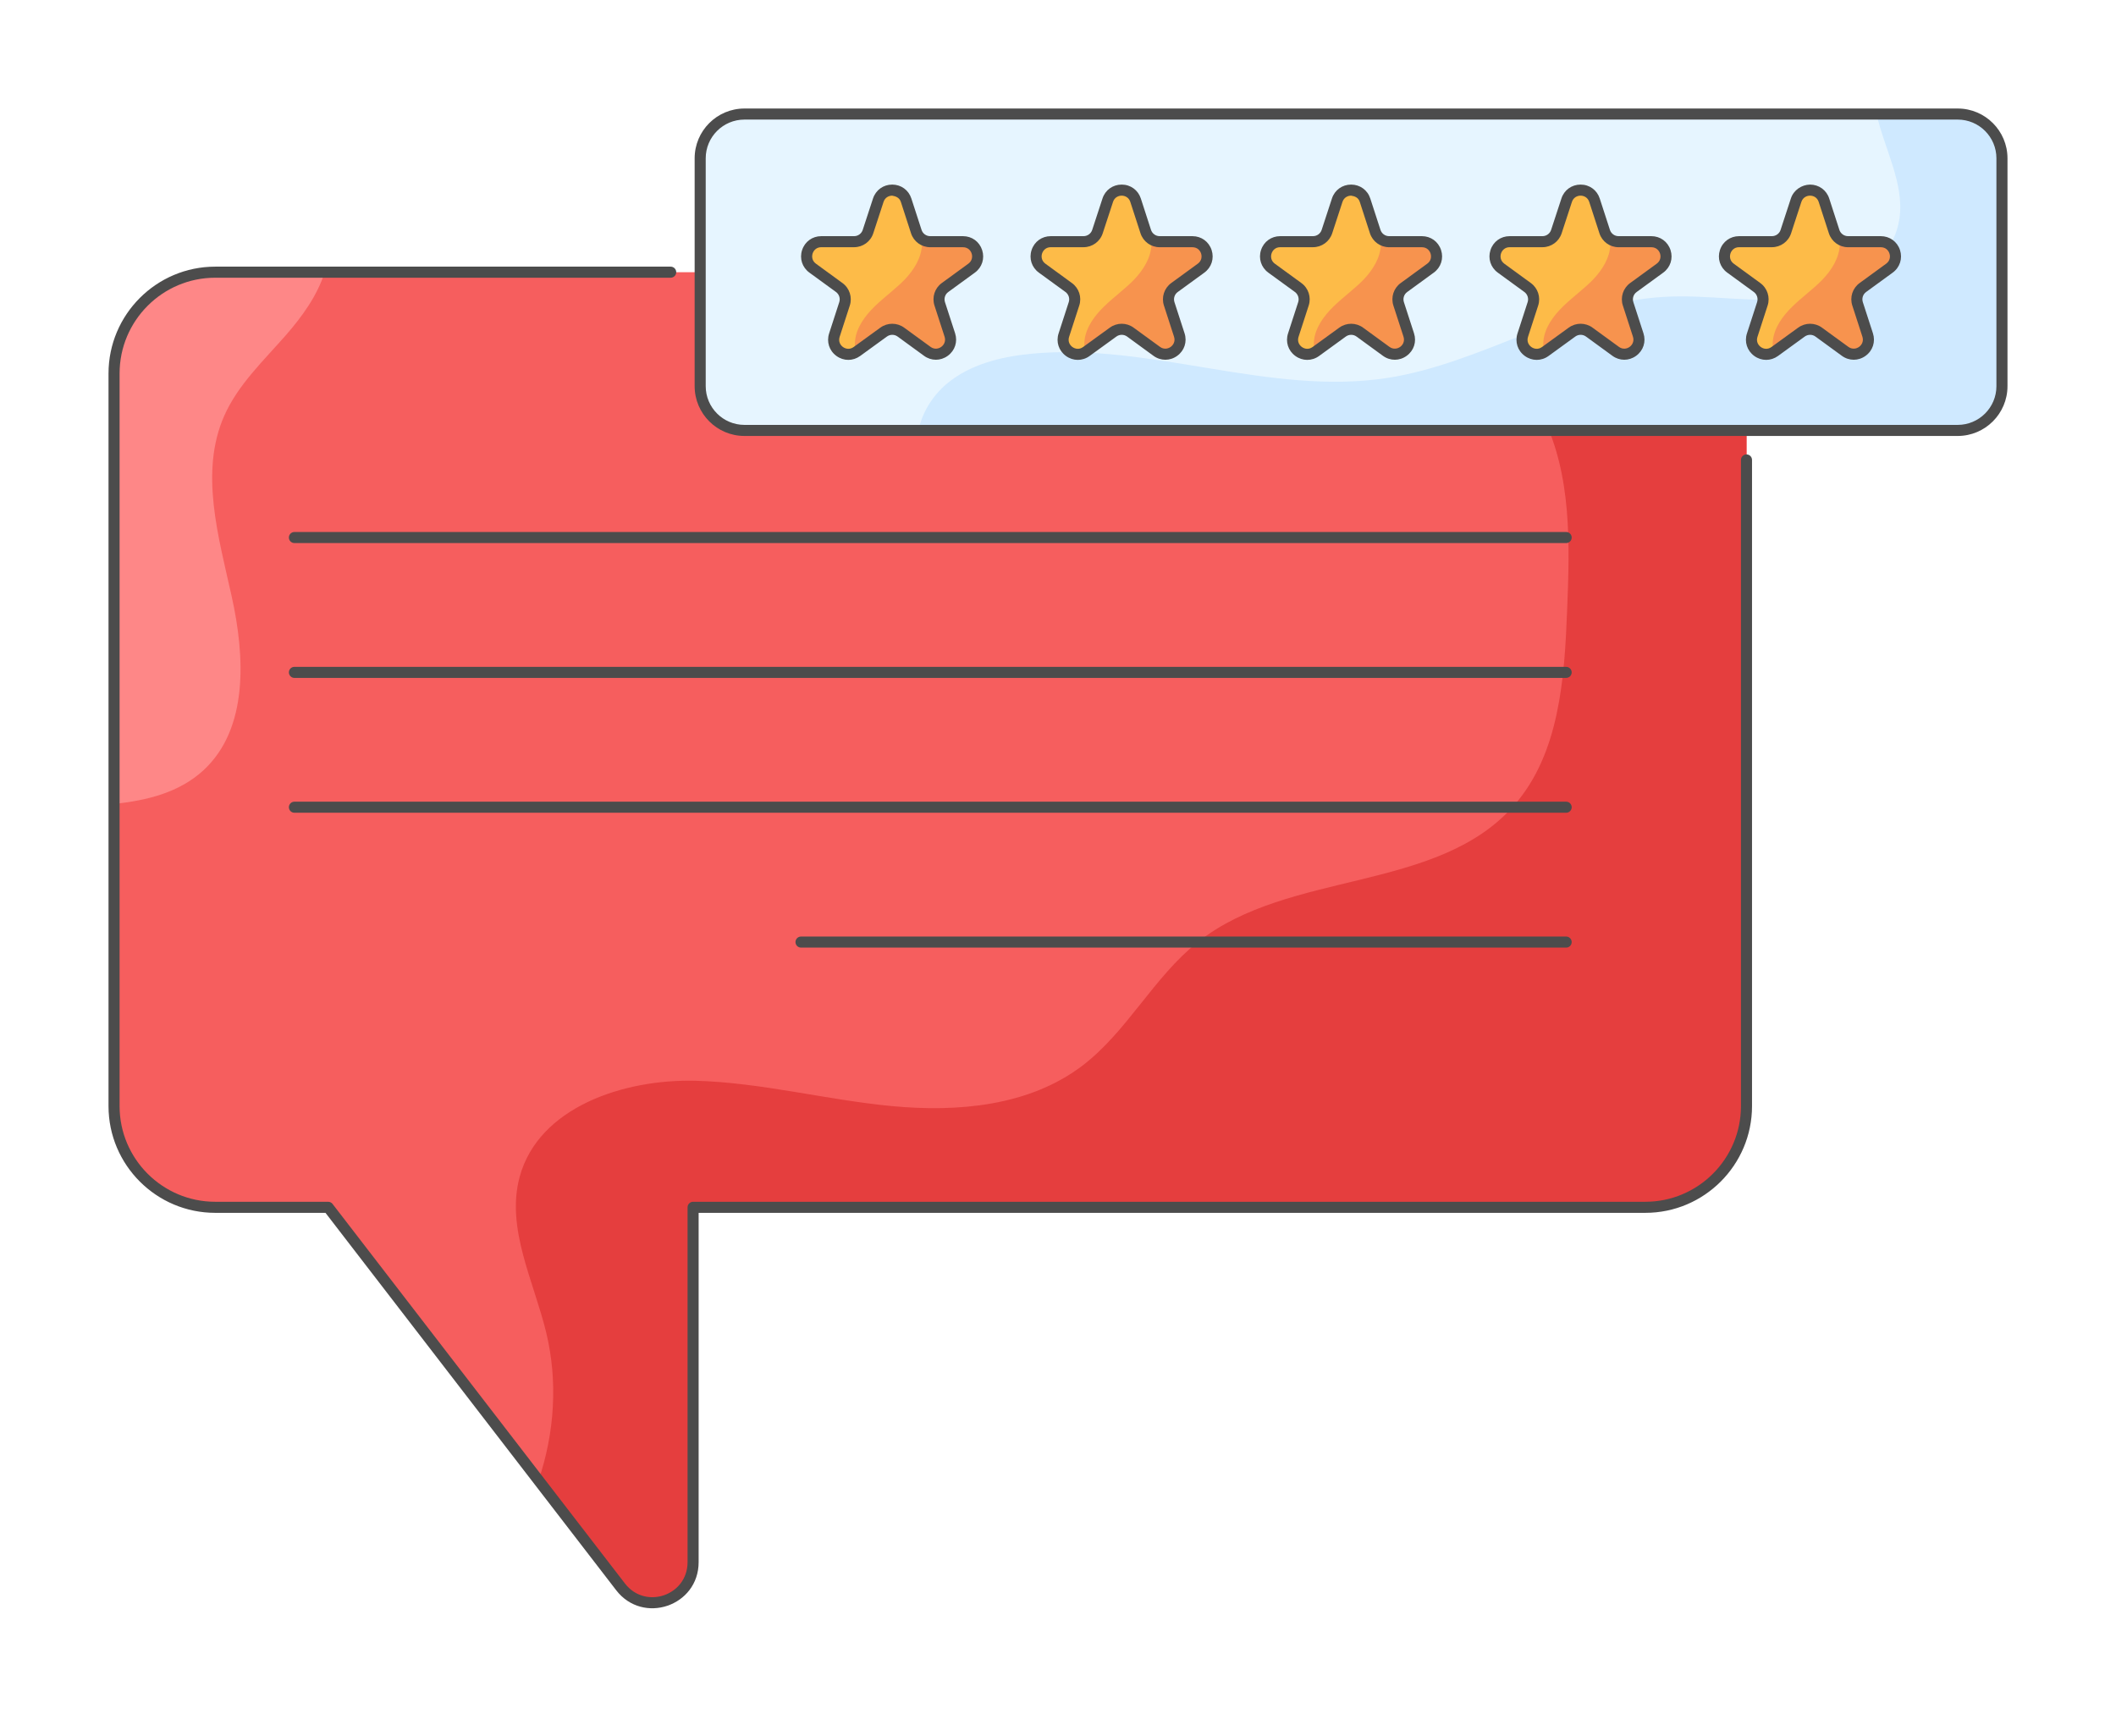 <svg width="78" height="64" viewBox="0 0 78 64" fill="none" xmlns="http://www.w3.org/2000/svg">
<g filter="url(#filter0_d_82_77)">
<path d="M4.204 9.766V36.774C4.204 38.835 5.875 40.505 7.935 40.505H12.1L22.872 54.495C23.742 55.623 25.548 55.009 25.548 53.584V40.505H60.65C62.711 40.505 64.381 38.835 64.381 36.774V9.766C64.381 7.705 62.711 6.035 60.65 6.035H7.935C5.875 6.035 4.204 7.705 4.204 9.766Z" fill="#F65E5E"/>
<path d="M8.265 11.329C7.352 13.4 8.053 15.782 8.543 17.994C9.032 20.207 9.162 22.86 7.499 24.394C6.613 25.209 5.427 25.508 4.204 25.633V9.768C4.204 7.708 5.873 6.033 7.934 6.033H11.968C11.701 6.892 11.136 7.67 10.533 8.361C9.711 9.301 8.771 10.182 8.265 11.329Z" fill="#FE8787"/>
<path d="M64.379 9.768V36.773C64.379 38.834 62.71 40.503 60.65 40.503H25.549V53.584C25.549 55.009 23.744 55.623 22.874 54.492L19.851 50.572C20.444 48.822 20.569 46.919 20.134 45.119C19.672 43.205 18.644 41.281 19.155 39.383C19.851 36.817 22.977 35.773 25.636 35.838C28.077 35.904 30.459 36.545 32.889 36.773C35.314 37.002 37.934 36.768 39.881 35.295C41.55 34.033 42.518 32.022 44.16 30.722C47.525 28.058 52.989 28.912 55.816 25.682C57.486 23.774 57.67 21.017 57.768 18.478C57.866 16.064 57.937 13.531 56.877 11.361C56.023 9.616 54.479 8.214 53.995 6.332C53.968 6.234 53.946 6.131 53.93 6.033H60.65C62.71 6.033 64.379 7.708 64.379 9.768Z" fill="#E53E3E"/>
<path d="M73.796 1.835V10.235C73.796 11.136 73.066 11.866 72.165 11.866H27.441C26.54 11.866 25.81 11.136 25.81 10.235V1.835C25.81 0.934 26.54 0.204 27.441 0.204H72.165C73.066 0.204 73.796 0.934 73.796 1.835Z" fill="#E6F5FF"/>
<path d="M73.796 1.836V10.236C73.796 11.133 73.068 11.867 72.165 11.867H33.857C33.987 11.215 34.373 10.595 34.884 10.16C35.743 9.431 36.89 9.148 38.016 9.04C42.398 8.616 46.797 10.605 51.146 9.931C54.642 9.388 57.757 7.169 61.286 6.946C62.971 6.838 64.662 7.197 66.337 6.985C68.006 6.767 69.773 5.729 70.017 4.059C70.208 2.771 69.452 1.461 69.175 0.205H72.165C73.068 0.205 73.796 0.933 73.796 1.836Z" fill="#CFE9FF"/>
<path d="M34.641 7.2L35.013 8.348C35.174 8.845 34.605 9.259 34.182 8.951L33.208 8.242C33.019 8.104 32.763 8.104 32.573 8.241L31.587 8.957C31.164 9.263 30.596 8.85 30.757 8.353L31.131 7.2C31.203 6.978 31.124 6.735 30.935 6.598L29.957 5.885C29.534 5.577 29.752 4.909 30.274 4.909H31.483C31.716 4.909 31.923 4.759 31.996 4.537L32.376 3.38C32.538 2.883 33.241 2.884 33.402 3.381L33.776 4.536C33.849 4.758 34.056 4.909 34.29 4.909H35.497C36.02 4.909 36.237 5.577 35.815 5.885L34.836 6.598C34.648 6.735 34.569 6.978 34.641 7.2Z" fill="#FDBB48"/>
<path d="M34.643 7.203L35.011 8.345C35.175 8.846 34.604 9.261 34.181 8.948L33.211 8.243C33.023 8.103 32.765 8.103 32.577 8.243L31.591 8.956C31.575 8.963 31.559 8.979 31.544 8.979C31.512 8.838 31.505 8.69 31.52 8.549C31.575 8.063 31.888 7.641 32.24 7.297C32.593 6.952 32.999 6.663 33.344 6.31C33.688 5.95 33.97 5.504 33.986 5.011C33.986 4.941 33.986 4.87 33.978 4.808C34.064 4.87 34.174 4.91 34.291 4.91H35.496C36.021 4.91 36.24 5.575 35.817 5.888L34.839 6.6C34.651 6.733 34.572 6.976 34.643 7.203Z" fill="#F7934E"/>
<path d="M43.099 7.2L43.471 8.348C43.633 8.845 43.063 9.259 42.64 8.951L41.666 8.242C41.477 8.104 41.221 8.104 41.032 8.241L40.046 8.957C39.623 9.263 39.054 8.85 39.215 8.353L39.589 7.2C39.661 6.978 39.582 6.735 39.394 6.598L38.415 5.885C37.993 5.577 38.21 4.909 38.733 4.909H39.941C40.175 4.909 40.382 4.759 40.454 4.537L40.834 3.38C40.996 2.883 41.699 2.884 41.86 3.381L42.235 4.536C42.307 4.758 42.514 4.909 42.748 4.909H43.955C44.478 4.909 44.696 5.577 44.273 5.885L43.295 6.598C43.106 6.735 43.027 6.978 43.099 7.2Z" fill="#FDBB48"/>
<path d="M43.101 7.203L43.469 8.345C43.633 8.846 43.062 9.261 42.639 8.948L41.669 8.243C41.481 8.103 41.223 8.103 41.035 8.243L40.049 8.956C40.033 8.963 40.018 8.979 40.002 8.979C39.971 8.838 39.963 8.69 39.978 8.549C40.033 8.063 40.346 7.641 40.699 7.297C41.051 6.952 41.458 6.663 41.802 6.31C42.146 5.95 42.428 5.504 42.444 5.011C42.444 4.941 42.444 4.87 42.436 4.808C42.522 4.87 42.632 4.91 42.749 4.91H43.955C44.479 4.91 44.698 5.575 44.276 5.888L43.297 6.6C43.109 6.733 43.031 6.976 43.101 7.203Z" fill="#F7934E"/>
<path d="M51.557 7.2L51.93 8.348C52.091 8.845 51.521 9.259 51.098 8.951L50.125 8.242C49.936 8.104 49.679 8.104 49.49 8.241L48.504 8.957C48.081 9.263 47.512 8.85 47.674 8.353L48.048 7.2C48.12 6.978 48.041 6.735 47.852 6.598L46.873 5.885C46.451 5.577 46.669 4.909 47.191 4.909H48.4C48.633 4.909 48.84 4.759 48.913 4.537L49.292 3.38C49.455 2.883 50.157 2.884 50.319 3.381L50.693 4.536C50.765 4.758 50.972 4.909 51.206 4.909H52.414C52.936 4.909 53.154 5.577 52.731 5.885L51.753 6.598C51.564 6.735 51.485 6.978 51.557 7.2Z" fill="#FDBB48"/>
<path d="M51.559 7.203L51.927 8.345C52.092 8.846 51.52 9.261 51.098 8.948L50.127 8.243C49.939 8.103 49.681 8.103 49.493 8.243L48.507 8.956C48.492 8.963 48.476 8.979 48.46 8.979C48.429 8.838 48.421 8.69 48.437 8.549C48.492 8.063 48.805 7.641 49.157 7.297C49.509 6.952 49.916 6.663 50.261 6.31C50.605 5.95 50.887 5.504 50.902 5.011C50.902 4.941 50.902 4.87 50.895 4.808C50.981 4.87 51.09 4.91 51.208 4.91H52.413C52.937 4.91 53.157 5.575 52.734 5.888L51.755 6.6C51.567 6.733 51.489 6.976 51.559 7.203Z" fill="#F7934E"/>
<path d="M60.015 7.2L60.388 8.348C60.549 8.845 59.979 9.259 59.557 8.951L58.583 8.242C58.394 8.104 58.138 8.104 57.948 8.241L56.962 8.957C56.539 9.263 55.971 8.85 56.132 8.353L56.506 7.2C56.578 6.978 56.499 6.735 56.31 6.598L55.331 5.885C54.909 5.577 55.127 4.909 55.649 4.909H56.858C57.091 4.909 57.298 4.759 57.371 4.537L57.75 3.38C57.913 2.883 58.615 2.884 58.777 3.381L59.151 4.536C59.223 4.758 59.431 4.909 59.665 4.909H60.872C61.395 4.909 61.612 5.577 61.19 5.885L60.211 6.598C60.022 6.735 59.943 6.978 60.015 7.2Z" fill="#FDBB48"/>
<path d="M60.018 7.203L60.386 8.345C60.55 8.846 59.978 9.261 59.556 8.948L58.586 8.243C58.398 8.103 58.139 8.103 57.952 8.243L56.965 8.956C56.95 8.963 56.934 8.979 56.919 8.979C56.887 8.838 56.88 8.69 56.895 8.549C56.95 8.063 57.263 7.641 57.615 7.297C57.967 6.952 58.374 6.663 58.719 6.31C59.063 5.95 59.345 5.504 59.361 5.011C59.361 4.941 59.361 4.87 59.353 4.808C59.439 4.87 59.548 4.91 59.666 4.91H60.871C61.395 4.91 61.615 5.575 61.192 5.888L60.214 6.6C60.026 6.733 59.947 6.976 60.018 7.203Z" fill="#F7934E"/>
<path d="M68.474 7.2L68.846 8.348C69.007 8.845 68.438 9.259 68.015 8.951L67.041 8.242C66.852 8.104 66.596 8.104 66.406 8.241L65.421 8.957C64.998 9.263 64.429 8.85 64.59 8.353L64.964 7.2C65.036 6.978 64.957 6.735 64.768 6.598L63.79 5.885C63.367 5.577 63.585 4.909 64.108 4.909H65.316C65.55 4.909 65.757 4.759 65.829 4.537L66.209 3.38C66.371 2.883 67.074 2.884 67.235 3.381L67.609 4.536C67.682 4.758 67.889 4.909 68.123 4.909H69.33C69.853 4.909 70.07 5.577 69.648 5.885L68.669 6.598C68.481 6.735 68.402 6.978 68.474 7.2Z" fill="#FDBB48"/>
<path d="M68.476 7.203L68.844 8.345C69.008 8.846 68.437 9.261 68.014 8.948L67.044 8.243C66.856 8.103 66.598 8.103 66.41 8.243L65.424 8.956C65.408 8.963 65.392 8.979 65.377 8.979C65.346 8.838 65.338 8.69 65.353 8.549C65.408 8.063 65.721 7.641 66.073 7.297C66.426 6.952 66.833 6.663 67.177 6.31C67.521 5.95 67.803 5.504 67.819 5.011C67.819 4.941 67.819 4.87 67.811 4.808C67.897 4.87 68.007 4.91 68.124 4.91H69.329C69.854 4.91 70.073 5.575 69.65 5.888L68.672 6.6C68.484 6.733 68.406 6.976 68.476 7.203Z" fill="#F7934E"/>
<path d="M64.379 12.75C64.267 12.75 64.175 12.842 64.175 12.954V36.773C64.175 38.717 62.594 40.299 60.65 40.299H25.549C25.436 40.299 25.345 40.391 25.345 40.503V53.584C25.345 54.814 23.788 55.346 23.036 54.368L12.259 40.379C12.221 40.329 12.161 40.299 12.098 40.299H7.934C5.989 40.299 4.408 38.717 4.408 36.773V9.768C4.408 7.821 5.989 6.237 7.934 6.237H24.723C24.835 6.237 24.927 6.146 24.927 6.033C24.927 5.921 24.835 5.829 24.723 5.829H7.934C5.765 5.829 4 7.596 4 9.768V36.773C4 38.942 5.765 40.707 7.934 40.707H11.998L22.713 54.617C23.701 55.901 25.753 55.204 25.753 53.584V40.707H60.65C62.819 40.707 64.583 38.943 64.583 36.773V12.954C64.583 12.842 64.492 12.75 64.379 12.75Z" fill="#4C4C4C"/>
<path d="M57.732 15.61H10.852C10.74 15.61 10.649 15.702 10.649 15.814C10.649 15.927 10.74 16.018 10.852 16.018H57.732C57.844 16.018 57.936 15.927 57.936 15.814C57.936 15.702 57.844 15.61 57.732 15.61ZM57.732 20.581H10.852C10.74 20.581 10.649 20.672 10.649 20.785C10.649 20.897 10.74 20.989 10.852 20.989H57.732C57.844 20.989 57.936 20.897 57.936 20.785C57.936 20.672 57.844 20.581 57.732 20.581ZM57.732 25.551H10.852C10.74 25.551 10.649 25.643 10.649 25.755C10.649 25.868 10.74 25.959 10.852 25.959H57.732C57.844 25.959 57.936 25.868 57.936 25.755C57.936 25.643 57.844 25.551 57.732 25.551ZM57.732 30.522H29.527C29.414 30.522 29.323 30.613 29.323 30.726C29.323 30.838 29.414 30.93 29.527 30.93H57.732C57.844 30.93 57.936 30.838 57.936 30.726C57.936 30.613 57.844 30.522 57.732 30.522ZM72.165 0H27.441C26.429 0 25.606 0.823 25.606 1.835V10.235C25.606 11.246 26.429 12.07 27.441 12.07H72.165C73.177 12.07 74 11.246 74 10.235V1.835C74 0.823 73.177 0 72.165 0ZM73.592 10.235C73.592 11.022 72.952 11.662 72.165 11.662H27.441C26.654 11.662 26.014 11.022 26.014 10.235V1.835C26.014 1.048 26.654 0.408 27.441 0.408H72.165C72.952 0.408 73.592 1.048 73.592 1.835V10.235Z" fill="#4C4C4C"/>
<path d="M35.497 4.705H34.289C34.143 4.705 34.015 4.612 33.97 4.473L33.595 3.318C33.495 3.007 33.218 2.805 32.89 2.804C32.889 2.804 32.889 2.804 32.888 2.804C32.561 2.804 32.284 3.005 32.181 3.316L31.802 4.474C31.757 4.612 31.629 4.705 31.483 4.705H30.274C29.946 4.705 29.669 4.906 29.567 5.218C29.465 5.53 29.571 5.856 29.837 6.05L30.815 6.762C30.933 6.848 30.982 6.999 30.937 7.137L30.563 8.29C30.462 8.602 30.567 8.928 30.833 9.121C31.097 9.313 31.44 9.315 31.707 9.122L32.693 8.406C32.813 8.32 32.971 8.321 33.088 8.406L34.062 9.116C34.325 9.308 34.669 9.31 34.936 9.116C35.202 8.924 35.308 8.597 35.207 8.285L34.834 7.138C34.789 6.999 34.838 6.848 34.956 6.763L35.935 6.05C36.2 5.857 36.305 5.53 36.204 5.218C36.103 4.906 35.825 4.705 35.497 4.705ZM35.695 5.72L34.716 6.433C34.456 6.622 34.347 6.956 34.447 7.263V7.263L34.819 8.411C34.874 8.582 34.792 8.717 34.697 8.786C34.601 8.856 34.446 8.892 34.302 8.786L33.328 8.077C33.067 7.887 32.716 7.887 32.453 8.076L31.468 8.791C31.321 8.897 31.169 8.86 31.073 8.791C30.977 8.722 30.896 8.587 30.951 8.416L31.325 7.263C31.424 6.957 31.316 6.623 31.055 6.433L30.077 5.72C29.931 5.614 29.919 5.456 29.955 5.344C29.991 5.232 30.094 5.112 30.274 5.112H31.483C31.806 5.112 32.09 4.907 32.19 4.601L32.569 3.443C32.625 3.273 32.771 3.212 32.888 3.212C33.004 3.233 33.152 3.273 33.208 3.444L33.582 4.599C33.682 4.906 33.966 5.113 34.29 5.113H35.497C35.677 5.113 35.78 5.232 35.817 5.344C35.853 5.457 35.84 5.614 35.695 5.72ZM43.955 4.705H42.748C42.602 4.705 42.474 4.612 42.428 4.473L42.054 3.318C41.953 3.006 41.675 2.804 41.347 2.804H41.347C41.019 2.804 40.742 3.005 40.64 3.316L40.261 4.474C40.215 4.612 40.087 4.705 39.941 4.705H38.733C38.405 4.705 38.128 4.906 38.026 5.218C37.924 5.53 38.03 5.856 38.295 6.05L39.274 6.762C39.392 6.848 39.441 6.999 39.396 7.137L39.022 8.29C38.92 8.602 39.027 8.928 39.292 9.121C39.555 9.312 39.898 9.316 40.165 9.122L41.152 8.406C41.27 8.32 41.429 8.32 41.547 8.406L42.52 9.116C42.785 9.309 43.13 9.309 43.395 9.116C43.66 8.924 43.767 8.597 43.665 8.285L43.293 7.138C43.248 6.999 43.297 6.848 43.415 6.763L44.394 6.05C44.659 5.857 44.764 5.53 44.663 5.218C44.561 4.906 44.284 4.705 43.955 4.705ZM44.153 5.72L43.174 6.433C42.914 6.623 42.805 6.957 42.905 7.263L43.277 8.411C43.333 8.582 43.25 8.717 43.155 8.786C43.06 8.855 42.906 8.892 42.76 8.786L41.786 8.077C41.526 7.887 41.175 7.886 40.912 8.076L39.926 8.791C39.78 8.898 39.627 8.86 39.531 8.791C39.436 8.722 39.354 8.587 39.409 8.416L39.783 7.263C39.883 6.956 39.775 6.623 39.513 6.433L38.535 5.72C38.39 5.614 38.377 5.456 38.413 5.344C38.45 5.232 38.553 5.112 38.733 5.112H39.941C40.264 5.112 40.548 4.907 40.648 4.601L41.028 3.443C41.083 3.273 41.229 3.212 41.347 3.212C41.465 3.212 41.611 3.273 41.666 3.444L42.041 4.599C42.141 4.906 42.425 5.113 42.748 5.113H43.955C44.135 5.113 44.238 5.232 44.275 5.345C44.311 5.457 44.298 5.614 44.153 5.72ZM52.414 4.705H51.206C51.06 4.705 50.932 4.612 50.887 4.473L50.512 3.318C50.411 3.007 50.135 2.805 49.806 2.804C49.806 2.804 49.805 2.804 49.805 2.804C49.478 2.804 49.2 3.005 49.098 3.316L48.719 4.474C48.674 4.612 48.545 4.705 48.4 4.705H47.191C46.863 4.705 46.586 4.906 46.484 5.218C46.382 5.53 46.488 5.856 46.753 6.05L47.732 6.762C47.849 6.848 47.899 6.999 47.854 7.137L47.48 8.29C47.378 8.602 47.484 8.928 47.749 9.121C48.013 9.313 48.357 9.315 48.624 9.122L49.609 8.406C49.729 8.32 49.888 8.321 50.004 8.406L50.978 9.116C51.244 9.309 51.587 9.309 51.853 9.116C52.119 8.924 52.225 8.597 52.123 8.285L51.751 7.138C51.706 6.999 51.755 6.848 51.873 6.763L52.851 6.05C53.117 5.857 53.222 5.53 53.121 5.218C53.019 4.906 52.742 4.705 52.414 4.705ZM52.611 5.72L51.633 6.433C51.372 6.622 51.264 6.956 51.363 7.263V7.263L51.736 8.411C51.791 8.582 51.709 8.717 51.614 8.786C51.518 8.855 51.364 8.891 51.218 8.786L50.245 8.077C49.984 7.887 49.633 7.887 49.37 8.076L48.385 8.791C48.238 8.897 48.085 8.86 47.99 8.791C47.894 8.722 47.812 8.587 47.867 8.416L48.241 7.263C48.341 6.957 48.233 6.623 47.972 6.433L46.993 5.72C46.848 5.614 46.835 5.456 46.872 5.344C46.908 5.232 47.011 5.112 47.191 5.112H48.4C48.722 5.112 49.006 4.907 49.107 4.601L49.486 3.443C49.542 3.273 49.688 3.212 49.805 3.212C49.935 3.233 50.069 3.273 50.125 3.444L50.499 4.599C50.599 4.906 50.883 5.113 51.207 5.113H52.414C52.594 5.113 52.697 5.232 52.733 5.344C52.77 5.457 52.757 5.614 52.611 5.72ZM60.872 4.705H59.664C59.518 4.705 59.39 4.612 59.345 4.473L58.97 3.318C58.869 3.006 58.592 2.804 58.264 2.804H58.263C57.936 2.804 57.658 3.005 57.557 3.316L57.177 4.474C57.132 4.612 57.003 4.705 56.858 4.705H55.649C55.321 4.705 55.044 4.906 54.942 5.218C54.841 5.53 54.947 5.856 55.212 6.05L56.19 6.762C56.308 6.848 56.357 6.999 56.312 7.137L55.938 8.29C55.837 8.602 55.942 8.928 56.208 9.121C56.472 9.313 56.816 9.315 57.082 9.122L58.068 8.406C58.186 8.32 58.345 8.32 58.463 8.406L59.437 9.116C59.702 9.309 60.046 9.309 60.311 9.116C60.577 8.924 60.683 8.597 60.581 8.285L60.209 7.138C60.164 6.999 60.213 6.848 60.331 6.763L61.31 6.05C61.575 5.857 61.68 5.53 61.579 5.218C61.477 4.906 61.2 4.705 60.872 4.705ZM61.07 5.72L60.091 6.433C59.83 6.623 59.722 6.957 59.822 7.263L60.194 8.411C60.249 8.582 60.167 8.717 60.072 8.786C59.977 8.855 59.822 8.892 59.677 8.786L58.703 8.077C58.443 7.887 58.092 7.886 57.828 8.076L56.843 8.791C56.696 8.897 56.543 8.86 56.448 8.791C56.352 8.722 56.271 8.587 56.326 8.416L56.7 7.263C56.8 6.956 56.691 6.623 56.43 6.433L55.452 5.72C55.307 5.614 55.294 5.456 55.33 5.344C55.367 5.232 55.47 5.112 55.65 5.112H56.858C57.18 5.112 57.464 4.907 57.565 4.601L57.944 3.443C58 3.273 58.146 3.212 58.264 3.212C58.381 3.212 58.527 3.273 58.583 3.444L58.958 4.599C59.057 4.906 59.341 5.113 59.665 5.113H60.872C61.052 5.113 61.155 5.232 61.192 5.345C61.228 5.457 61.215 5.614 61.07 5.72ZM69.33 4.705H68.123C67.977 4.705 67.849 4.612 67.803 4.473L67.429 3.318C67.328 3.007 67.051 2.805 66.723 2.804C66.411 2.809 66.117 3.005 66.015 3.316L65.636 4.474C65.591 4.612 65.462 4.705 65.317 4.705H64.108C63.779 4.705 63.502 4.906 63.4 5.218C63.299 5.53 63.404 5.856 63.67 6.05L64.648 6.762C64.766 6.848 64.815 6.999 64.77 7.137L64.396 8.29C64.295 8.602 64.401 8.928 64.666 9.121C64.934 9.315 65.277 9.312 65.54 9.122L66.526 8.406C66.646 8.32 66.805 8.321 66.921 8.406L67.895 9.116C68.161 9.309 68.504 9.309 68.77 9.116C69.035 8.924 69.141 8.597 69.04 8.285L68.668 7.138C68.623 6.999 68.672 6.848 68.789 6.763L69.768 6.05C70.033 5.857 70.139 5.53 70.038 5.218C69.936 4.906 69.658 4.705 69.33 4.705ZM69.528 5.72L68.549 6.433C68.288 6.623 68.18 6.957 68.28 7.263L68.652 8.411C68.707 8.582 68.625 8.717 68.53 8.786C68.434 8.855 68.281 8.891 68.135 8.786L67.161 8.077C66.9 7.887 66.549 7.887 66.286 8.076L65.301 8.791C65.154 8.897 65.001 8.86 64.906 8.791C64.811 8.722 64.728 8.587 64.784 8.416L65.158 7.263C65.257 6.957 65.149 6.623 64.888 6.433L63.91 5.72C63.764 5.614 63.752 5.456 63.788 5.344C63.824 5.232 63.927 5.112 64.107 5.112H65.316C65.639 5.112 65.923 4.907 66.023 4.601L66.402 3.443C66.458 3.273 66.604 3.212 66.721 3.212C66.722 3.212 66.722 3.212 66.722 3.212C66.84 3.212 66.986 3.273 67.041 3.444L67.416 4.599C67.516 4.906 67.799 5.113 68.123 5.113H69.33C69.51 5.113 69.613 5.232 69.649 5.344C69.686 5.457 69.673 5.614 69.528 5.72Z" fill="#4C4C4C"/>
</g>
<defs>
<filter id="filter0_d_82_77" x="0" y="0" width="78" height="63.283" filterUnits="userSpaceOnUse" color-interpolation-filters="sRGB">
<feFlood flood-opacity="0" result="BackgroundImageFix"/>
<feColorMatrix in="SourceAlpha" type="matrix" values="0 0 0 0 0 0 0 0 0 0 0 0 0 0 0 0 0 0 127 0" result="hardAlpha"/>
<feOffset dy="4"/>
<feGaussianBlur stdDeviation="2"/>
<feComposite in2="hardAlpha" operator="out"/>
<feColorMatrix type="matrix" values="0 0 0 0 0 0 0 0 0 0 0 0 0 0 0 0 0 0 0.25 0"/>
<feBlend mode="normal" in2="BackgroundImageFix" result="effect1_dropShadow_82_77"/>
<feBlend mode="normal" in="SourceGraphic" in2="effect1_dropShadow_82_77" result="shape"/>
</filter>
</defs>
</svg>
